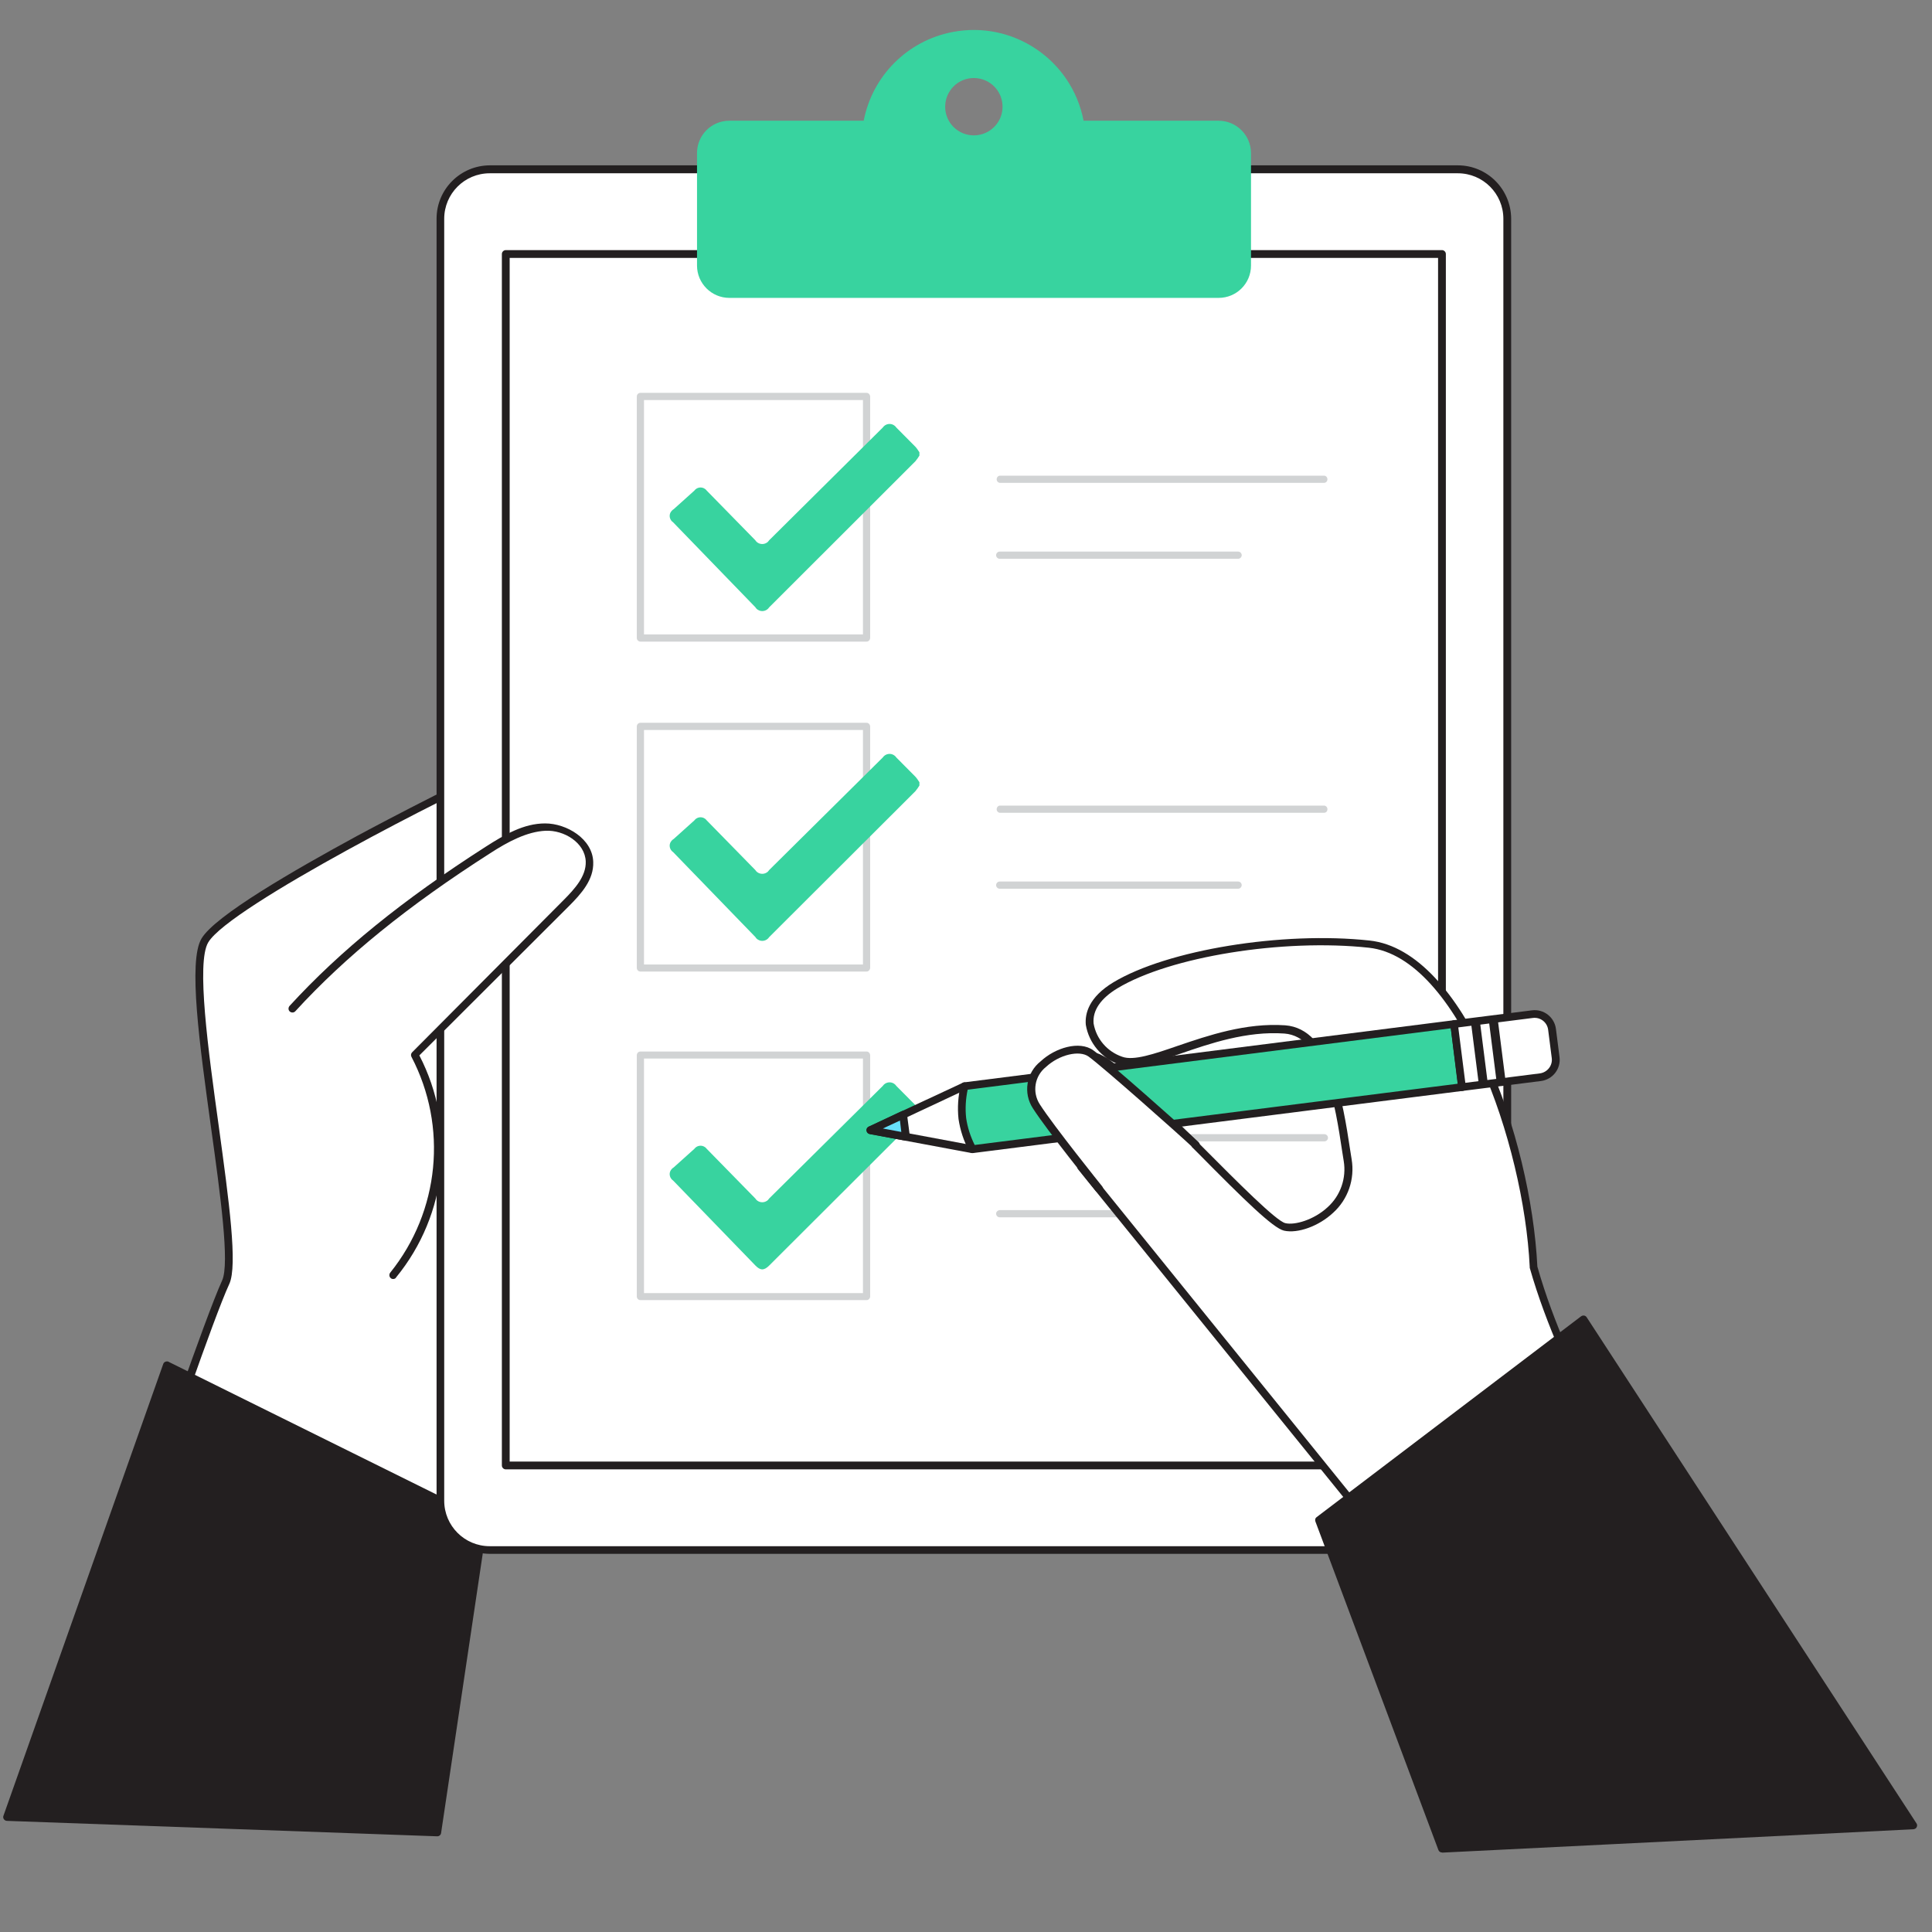<?xml version="1.0" encoding="utf-8"?>
<!-- Generator: Adobe Illustrator 25.1.0, SVG Export Plug-In . SVG Version: 6.00 Build 0)  -->
<svg version="1.1" id="Warstwa_1" xmlns="http://www.w3.org/2000/svg" xmlns:xlink="http://www.w3.org/1999/xlink" x="0px" y="0px"
	 viewBox="0 0 129 129" style="enable-background:new 0 0 129 129;" xml:space="preserve">
<rect x="0" y="0" width="129" height="129" fill="#808080" stroke="none"/>
<style type="text/css">
	.st0{fill:#FFFFFF;}
	.st1{fill:#231F20;}
	.st2{fill:#38D39F;}
	.st3{fill:#D1D3D4;}
	.st4{fill:#68E1FD;}
</style>
<g id="_248_checklist_flatline">
	<path class="st0" d="M29.47,108.28c0,0,1.96-16.03,3.09-19.53c1.13-3.5,0.81-37.04,0.85-37.38c0.04-0.34-18.14,8.72-19.73,11.42
		s2.55,20.28,1.39,22.83c-1.16,2.54-4.94,13.68-4.94,13.68L29.47,108.28z"/>
	<path class="st1" d="M29.47,108.54c-0.04,0-0.07-0.01-0.11-0.03l-19.35-8.99c-0.12-0.05-0.18-0.19-0.14-0.31
		c0.15-0.46,3.81-11.18,4.96-13.71c0.52-1.12-0.12-5.75-0.74-10.22c-0.75-5.46-1.55-11.11-0.63-12.62
		c0.91-1.52,6.14-4.54,10.41-6.86c1.4-0.76,9.12-4.83,9.62-4.68c0.12,0.04,0.19,0.16,0.18,0.28c0,0.08,0,0.98,0,2.23
		c0.03,7.97,0.1,32.2-0.87,35.21c-1.1,3.43-3.05,19.31-3.09,19.47c-0.02,0.13-0.13,0.22-0.26,0.23H29.47z M10.45,99.15l18.81,8.77
		c0.3-2.42,2.01-15.98,3.05-19.22c0.62-1.94,0.91-13.73,0.84-35.06c0-1.03,0-1.61,0-1.92c-2.39,0.95-17.84,8.8-19.25,11.21
		c-0.8,1.36,0,7.17,0.71,12.29c0.68,4.97,1.27,9.28,0.7,10.51C14.25,88.02,11,97.58,10.45,99.15z"/>
	<polygon class="st1" points="29.18,122.35 32.29,101.62 11.15,91.16 0.46,121.3 	"/>
	<path class="st1" d="M29.18,122.61L29.18,122.61l-28.71-1.03c-0.08,0-0.16-0.04-0.21-0.11c-0.05-0.07-0.06-0.15-0.03-0.23
		L10.9,91.07c0.05-0.14,0.21-0.2,0.35-0.15c0,0,0.01,0,0.01,0.01l21.14,10.47c0.1,0.05,0.16,0.16,0.14,0.27l-3.09,20.73
		C29.43,122.52,29.32,122.62,29.18,122.61z M0.82,121.06l28.14,1.03l3.05-20.32L11.3,91.52L0.82,121.06z"/>
	<path class="st0" d="M32.71,11.31h64.64c1.82,0,3.3,1.48,3.3,3.3v85.58c0,1.82-1.48,3.3-3.3,3.3H32.71c-1.82,0-3.3-1.48-3.3-3.3
		V14.61C29.41,12.79,30.89,11.31,32.71,11.31z"/>
	<path class="st1" d="M97.35,103.75H32.7c-1.96-0.01-3.55-1.6-3.55-3.56V14.6c0-1.96,1.59-3.55,3.55-3.56h64.64
		c1.96,0,3.55,1.59,3.56,3.56v85.59C100.9,102.16,99.31,103.75,97.35,103.75z M32.7,11.57c-1.68,0-3.04,1.36-3.04,3.04v85.59
		c0,1.68,1.36,3.04,3.04,3.04h64.64c1.68,0,3.04-1.36,3.04-3.04V14.61c0-1.68-1.36-3.04-3.04-3.04L32.7,11.57z"/>
	<rect x="33.77" y="16.96" class="st0" width="62.51" height="80.88"/>
	<path class="st1" d="M96.28,98.11H33.77c-0.14,0-0.26-0.12-0.26-0.26V16.96c0-0.14,0.12-0.26,0.26-0.26h62.51
		c0.14,0,0.26,0.12,0.26,0.26v80.88C96.54,97.99,96.42,98.11,96.28,98.11z M34.03,97.59h61.99V17.22H34.03L34.03,97.59z"/>
	<path class="st2" d="M81.36,8.06h-9.01C71.57,4,67.64,1.35,63.59,2.14c-3,0.58-5.34,2.92-5.92,5.92h-8.97
		c-1.19,0-2.16,0.96-2.16,2.16v7.51c0,1.19,0.97,2.16,2.16,2.16h32.67c1.19,0,2.16-0.96,2.16-2.16v-7.52
		C83.52,9.02,82.55,8.06,81.36,8.06z M65.03,9.04c-1.06,0-1.92-0.85-1.92-1.91c0-1.06,0.85-1.92,1.91-1.92
		c1.06,0,1.92,0.85,1.92,1.91c0,0,0,0,0,0.01C66.94,8.18,66.09,9.03,65.03,9.04z"/>
	<path class="st3" d="M57.86,42.84h-15.1c-0.13,0-0.24-0.11-0.24-0.24v0V26.47c0-0.13,0.11-0.24,0.24-0.24l0,0h15.1
		c0.13,0,0.23,0.11,0.24,0.24v16.13C58.09,42.74,57.99,42.84,57.86,42.84z M43,42.36h14.62V26.71H43V42.36z"/>
	<path class="st2" d="M61.39,30.42c-0.08,0.13-0.17,0.26-0.27,0.38l-9.76,9.75c-0.16,0.25-0.5,0.33-0.75,0.17
		c-0.07-0.04-0.13-0.1-0.17-0.17l-5.49-5.67c-0.24-0.16-0.31-0.48-0.15-0.71c0.05-0.07,0.11-0.13,0.18-0.17l1.38-1.24
		c0.17-0.23,0.49-0.28,0.72-0.11c0.04,0.03,0.08,0.07,0.11,0.11c1.08,1.1,2.16,2.21,3.24,3.31c0.16,0.26,0.51,0.33,0.76,0.17
		c0.07-0.04,0.12-0.1,0.17-0.17l7.58-7.52c0.17-0.25,0.51-0.32,0.76-0.15c0.06,0.04,0.11,0.09,0.15,0.15
		c0.43,0.43,0.86,0.86,1.28,1.29c0.1,0.11,0.18,0.24,0.26,0.36L61.39,30.42z"/>
	<path class="st3" d="M88.43,32.24H66.75c-0.13-0.02-0.22-0.14-0.2-0.28c0.02-0.11,0.1-0.19,0.2-0.2h21.68
		c0.13,0.02,0.22,0.14,0.2,0.28C88.62,32.14,88.54,32.23,88.43,32.24L88.43,32.24z"/>
	<path class="st3" d="M82.67,37.31H66.75c-0.13,0-0.24-0.11-0.24-0.24c0-0.13,0.11-0.24,0.24-0.24h15.92c0.13,0,0.24,0.11,0.24,0.24
		S82.8,37.31,82.67,37.31C82.67,37.31,82.67,37.31,82.67,37.31z"/>
	<path class="st3" d="M57.86,64.87h-15.1c-0.13,0-0.23-0.1-0.24-0.23c0,0,0-0.01,0-0.01V48.5c0-0.13,0.11-0.24,0.24-0.24l0,0h15.1
		c0.13,0,0.23,0.11,0.24,0.24v16.13C58.09,64.76,57.99,64.87,57.86,64.87z M43,64.4h14.62V48.74H43V64.4z"/>
	<path class="st2" d="M61.39,52.45c-0.08,0.13-0.17,0.26-0.27,0.38l-9.76,9.74c-0.16,0.25-0.5,0.33-0.75,0.17
		c-0.07-0.04-0.13-0.1-0.17-0.17l-5.49-5.67c-0.24-0.16-0.31-0.48-0.15-0.71c0.05-0.07,0.11-0.13,0.18-0.17l1.38-1.24
		c0.17-0.23,0.49-0.28,0.72-0.11c0.04,0.03,0.08,0.07,0.11,0.11c1.08,1.1,2.16,2.21,3.24,3.31c0.16,0.26,0.51,0.33,0.76,0.17
		c0.07-0.04,0.12-0.1,0.17-0.17l7.58-7.51c0.17-0.25,0.51-0.32,0.76-0.15c0.06,0.04,0.11,0.09,0.15,0.15
		c0.43,0.43,0.86,0.86,1.28,1.29c0.1,0.11,0.18,0.24,0.26,0.36L61.39,52.45z"/>
	<path class="st3" d="M88.43,54.27H66.75c-0.13-0.02-0.22-0.14-0.2-0.28c0.02-0.11,0.1-0.19,0.2-0.2h21.68
		c0.13,0.02,0.22,0.14,0.2,0.28C88.62,54.18,88.54,54.26,88.43,54.27L88.43,54.27z"/>
	<path class="st3" d="M82.67,59.34H66.75c-0.13,0-0.24-0.11-0.24-0.24c0-0.13,0.11-0.24,0.24-0.24h15.92c0.13,0,0.24,0.11,0.24,0.24
		C82.9,59.24,82.8,59.34,82.67,59.34z"/>
	<path class="st3" d="M57.86,86.81h-15.1c-0.13,0-0.24-0.11-0.24-0.24v0V70.45c0-0.13,0.11-0.24,0.24-0.24h0h15.1
		c0.13,0,0.23,0.11,0.24,0.24v16.13C58.09,86.71,57.98,86.81,57.86,86.81z M43,86.34h14.62V70.68H43V86.34z"/>
	<path class="st2" d="M61.39,74.38c-0.08,0.13-0.17,0.26-0.27,0.38l-9.76,9.74c-0.34,0.34-0.59,0.34-0.92,0
		c-1.83-1.89-3.66-3.78-5.49-5.67c-0.24-0.16-0.31-0.48-0.15-0.71c0.05-0.07,0.11-0.13,0.18-0.17l1.38-1.24
		c0.17-0.23,0.49-0.28,0.72-0.11c0.04,0.03,0.08,0.07,0.11,0.11l3.24,3.31c0.16,0.26,0.51,0.33,0.76,0.17
		c0.07-0.04,0.12-0.1,0.17-0.17l7.58-7.51c0.17-0.25,0.51-0.32,0.76-0.15c0.06,0.04,0.11,0.09,0.15,0.15
		c0.43,0.43,0.86,0.86,1.28,1.29c0.1,0.11,0.18,0.24,0.26,0.36L61.39,74.38z"/>
	<path class="st3" d="M88.43,76.21H66.75c-0.13,0-0.23-0.11-0.24-0.24c0-0.13,0.11-0.24,0.24-0.24h0h21.68
		c0.13,0,0.24,0.11,0.24,0.24v0C88.67,76.1,88.56,76.21,88.43,76.21z"/>
	<path class="st3" d="M82.67,81.28H66.75c-0.13,0-0.24-0.11-0.24-0.24v0c0-0.13,0.11-0.23,0.24-0.24h15.92
		c0.13,0,0.23,0.11,0.24,0.24C82.91,81.17,82.8,81.28,82.67,81.28L82.67,81.28z"/>
	<path class="st0" d="M19.53,67.3c3.8-4.12,8.33-7.56,13.06-10.59c1.17-0.75,2.43-1.51,3.83-1.55c1.39-0.04,2.91,0.95,2.95,2.34
		c0.03,1.09-0.79,2-1.55,2.77L27.69,70.45c2.5,4.74,1.94,10.53-1.44,14.7"/>
	<path class="st1" d="M26.25,85.4c-0.06,0-0.12-0.02-0.16-0.06c-0.11-0.09-0.12-0.26-0.03-0.37c3.29-4.09,3.85-9.75,1.41-14.41
		c-0.05-0.1-0.03-0.22,0.05-0.3l10.1-10.15c0.77-0.77,1.52-1.61,1.49-2.58c-0.04-1.26-1.45-2.12-2.69-2.06
		c-1.23,0.06-2.49,0.72-3.69,1.5c-5.5,3.52-9.64,6.87-13.01,10.55c-0.1,0.11-0.26,0.11-0.37,0.02c-0.11-0.1-0.11-0.26-0.02-0.37
		c3.4-3.71,7.57-7.09,13.11-10.64c1.27-0.81,2.53-1.55,3.96-1.55s3.17,1.03,3.21,2.58c0.04,1.18-0.79,2.11-1.64,2.96l-9.97,9.95
		c2.49,4.81,1.88,10.63-1.55,14.82C26.42,85.36,26.34,85.4,26.25,85.4z"/>
	<path class="st0" d="M108,97.81l-12.48,8.94L72.18,77.9c0.04-1.55-1.03-8.34,1.27-7.22c2.3,1.12,10.9,10.92,12.32,11.24
		c1.42,0.32,4.7-1.29,4.21-4.46c-0.49-3.17-1.09-8.51-4.2-8.73c-4.71-0.34-9.09,2.79-10.95,2.06s-3.4-3.2-0.36-5.02
		c3.48-2.06,10.96-3.4,16.95-2.75s10.54,12.72,10.97,21.55C103.97,90.19,107.02,95.31,108,97.81z"/>
	<path class="st1" d="M95.52,107.01c-0.08,0-0.15-0.04-0.2-0.1L71.98,78.07c-0.04-0.05-0.06-0.11-0.06-0.17
		c0-0.31-0.03-0.85-0.08-1.47c-0.2-2.78-0.3-5.33,0.64-5.98c0.33-0.2,0.74-0.2,1.07,0c1.23,0.58,4.04,3.42,6.77,6.16
		c2.29,2.3,4.88,4.91,5.5,5.06s1.9-0.21,2.82-1.06c0.87-0.78,1.27-1.95,1.08-3.09l-0.1-0.63c-0.46-3.06-1.17-7.68-3.86-7.88
		c-2.52-0.18-4.99,0.67-6.96,1.35c-1.75,0.6-3.12,1.07-4.06,0.72c-1.17-0.41-2.03-1.42-2.24-2.65c-0.07-0.75,0.2-1.85,1.84-2.84
		c3.61-2.17,11.29-3.42,17.11-2.79c6.32,0.69,10.77,13.13,11.2,21.77c1.08,3.83,2.85,7.46,4.15,10.11c0.6,1.23,1.12,2.29,1.43,3.09
		c0.04,0.11,0.01,0.23-0.09,0.3L95.67,107C95.62,107.02,95.57,107.02,95.52,107.01z M72.44,77.82l23.12,28.59l12.12-8.68
		c-0.31-0.75-0.79-1.74-1.35-2.86c-1.31-2.68-3.09-6.34-4.19-10.22c0-0.02,0-0.04,0-0.06c-0.4-8.25-4.77-20.66-10.74-21.31
		c-5.73-0.62-13.27,0.59-16.79,2.71c-1.12,0.68-1.67,1.48-1.59,2.35c0.18,1.03,0.91,1.88,1.91,2.22c0.76,0.28,2.12-0.18,3.71-0.73
		c2.03-0.69,4.54-1.55,7.17-1.37c3.09,0.23,3.85,5.09,4.34,8.32l0.1,0.63c0.22,1.32-0.24,2.67-1.24,3.57
		c-0.95,0.89-2.36,1.4-3.28,1.19c-0.73-0.17-2.66-2.06-5.75-5.19c-2.58-2.58-5.48-5.52-6.62-6.06c-0.36-0.17-0.52-0.06-0.57-0.03
		c-0.78,0.52-0.55,3.77-0.42,5.51C72.4,76.99,72.44,77.48,72.44,77.82L72.44,77.82z"/>
	<polygon class="st0" points="64.4,72.52 64.93,76.73 60.48,75.9 58.11,75.46 60.3,74.44 	"/>
	<path class="st1" d="M64.93,76.99h-0.05l-6.82-1.27c-0.11-0.02-0.19-0.11-0.21-0.22c-0.02-0.11,0.04-0.22,0.14-0.27l6.29-2.93
		c0.07-0.04,0.16-0.04,0.24,0c0.07,0.04,0.12,0.11,0.13,0.2l0.52,4.21C65.18,76.85,65.07,76.98,64.93,76.99c-0.01,0-0.02,0-0.02,0
		H64.93z M58.95,75.35l5.67,1.06l-0.44-3.51L58.95,75.35z"/>
	<path class="st2" d="M97.62,72.59l-32.7,4.12c-0.34-0.64-0.57-1.34-0.68-2.06c-0.07-0.72-0.02-1.45,0.15-2.16l32.69-4.12
		L97.62,72.59z"/>
	<path class="st1" d="M64.93,76.99c-0.09,0-0.18-0.05-0.22-0.13c-0.36-0.67-0.6-1.4-0.71-2.15c-0.08-0.75-0.03-1.52,0.15-2.25
		c0.03-0.1,0.11-0.18,0.22-0.19l32.7-4.15c0.14-0.01,0.27,0.09,0.29,0.23l0.52,4.21c0.01,0.07-0.01,0.14-0.05,0.19
		c-0.04,0.05-0.1,0.09-0.17,0.09l-32.69,4.15H64.93z M64.61,72.76c-0.13,0.62-0.17,1.26-0.1,1.89c0.09,0.63,0.29,1.24,0.57,1.8
		l32.26-4.09l-0.47-3.7L64.61,72.76z"/>
	<path class="st0" d="M102.86,71.93l-5.23,0.66l0,0l-0.53-4.21l0,0l5.23-0.66c0.64-0.08,1.23,0.37,1.31,1.02l0.24,1.88
		C103.96,71.26,103.5,71.85,102.86,71.93z"/>
	<path class="st1" d="M97.62,72.85c-0.13,0-0.24-0.1-0.26-0.23l-0.52-4.21c-0.01-0.07,0.01-0.14,0.05-0.19
		c0.04-0.05,0.1-0.09,0.17-0.1l5.23-0.66c0.79-0.1,1.5,0.46,1.6,1.24l0.24,1.88c0.1,0.79-0.46,1.5-1.24,1.6l-5.23,0.66L97.62,72.85z
		 M97.37,68.6l0.47,3.7l4.98-0.63c0.5-0.07,0.86-0.53,0.79-1.03l-0.24-1.88c-0.06-0.5-0.52-0.86-1.03-0.79c0,0,0,0,0,0L97.37,68.6z"
		/>
	
		<rect x="98.47" y="68.18" transform="matrix(0.992 -0.126 0.126 0.992 -8.062 12.99)" class="st1" width="0.6" height="4.24"/>
	
		<rect x="99.66" y="68.03" transform="matrix(0.992 -0.126 0.126 0.992 -8.034 13.139)" class="st1" width="0.6" height="4.24"/>
	<polygon class="st4" points="60.3,74.44 60.48,75.9 58.11,75.46 	"/>
	<path class="st1" d="M60.5,76.16h-0.05l-2.37-0.44c-0.11-0.02-0.19-0.11-0.21-0.22c-0.02-0.11,0.04-0.22,0.14-0.27l2.18-1.03
		c0.07-0.04,0.16-0.04,0.24,0c0.07,0.04,0.12,0.11,0.13,0.2l0.19,1.46c0.02,0.14-0.08,0.27-0.22,0.29c-0.01,0-0.02,0-0.03,0V76.16z
		 M58.95,75.35l1.23,0.23l-0.09-0.76L58.95,75.35z"/>
	<path class="st0" d="M73.36,79.36c0,0-3.23-4.01-4.17-5.49c-1.55-2.41,2.25-4.55,3.61-3.54c0.97,0.72,6,5.16,7.01,6.11"/>
	<path class="st1" d="M73.36,79.62c-0.08,0-0.15-0.04-0.2-0.1c-0.13-0.16-3.24-4.03-4.19-5.51c-0.67-1.02-0.45-2.39,0.52-3.15
		c0.95-0.89,2.58-1.4,3.51-0.73c0.93,0.67,6.01,5.16,7.03,6.13c0.1,0.1,0.11,0.26,0.01,0.37c-0.1,0.1-0.26,0.11-0.37,0.01
		c-1.03-0.97-6.02-5.39-6.98-6.09c-0.62-0.45-1.97-0.13-2.85,0.69c-0.76,0.6-0.94,1.68-0.41,2.5c0.93,1.45,4.12,5.42,4.16,5.47
		c0.09,0.11,0.08,0.27-0.03,0.36c0,0,0,0-0.01,0C73.49,79.6,73.42,79.62,73.36,79.62z"/>
	<polygon class="st1" points="105.73,88.1 88.07,101.5 96.28,123.43 127.75,121.89 	"/>
	<path class="st1" d="M96.28,123.69c-0.11,0-0.2-0.06-0.24-0.17l-8.21-21.93c-0.04-0.11-0.01-0.23,0.08-0.29l17.66-13.41
		c0.06-0.04,0.13-0.06,0.2-0.05c0.07,0.01,0.13,0.05,0.17,0.11l22.02,33.79c0.08,0.11,0.05,0.27-0.06,0.35
		c-0.04,0.03-0.09,0.04-0.14,0.05L96.3,123.7L96.28,123.69z M88.38,101.59l8.08,21.58l30.83-1.51L105.66,88.5L88.38,101.59z"/>
</g>
</svg>
